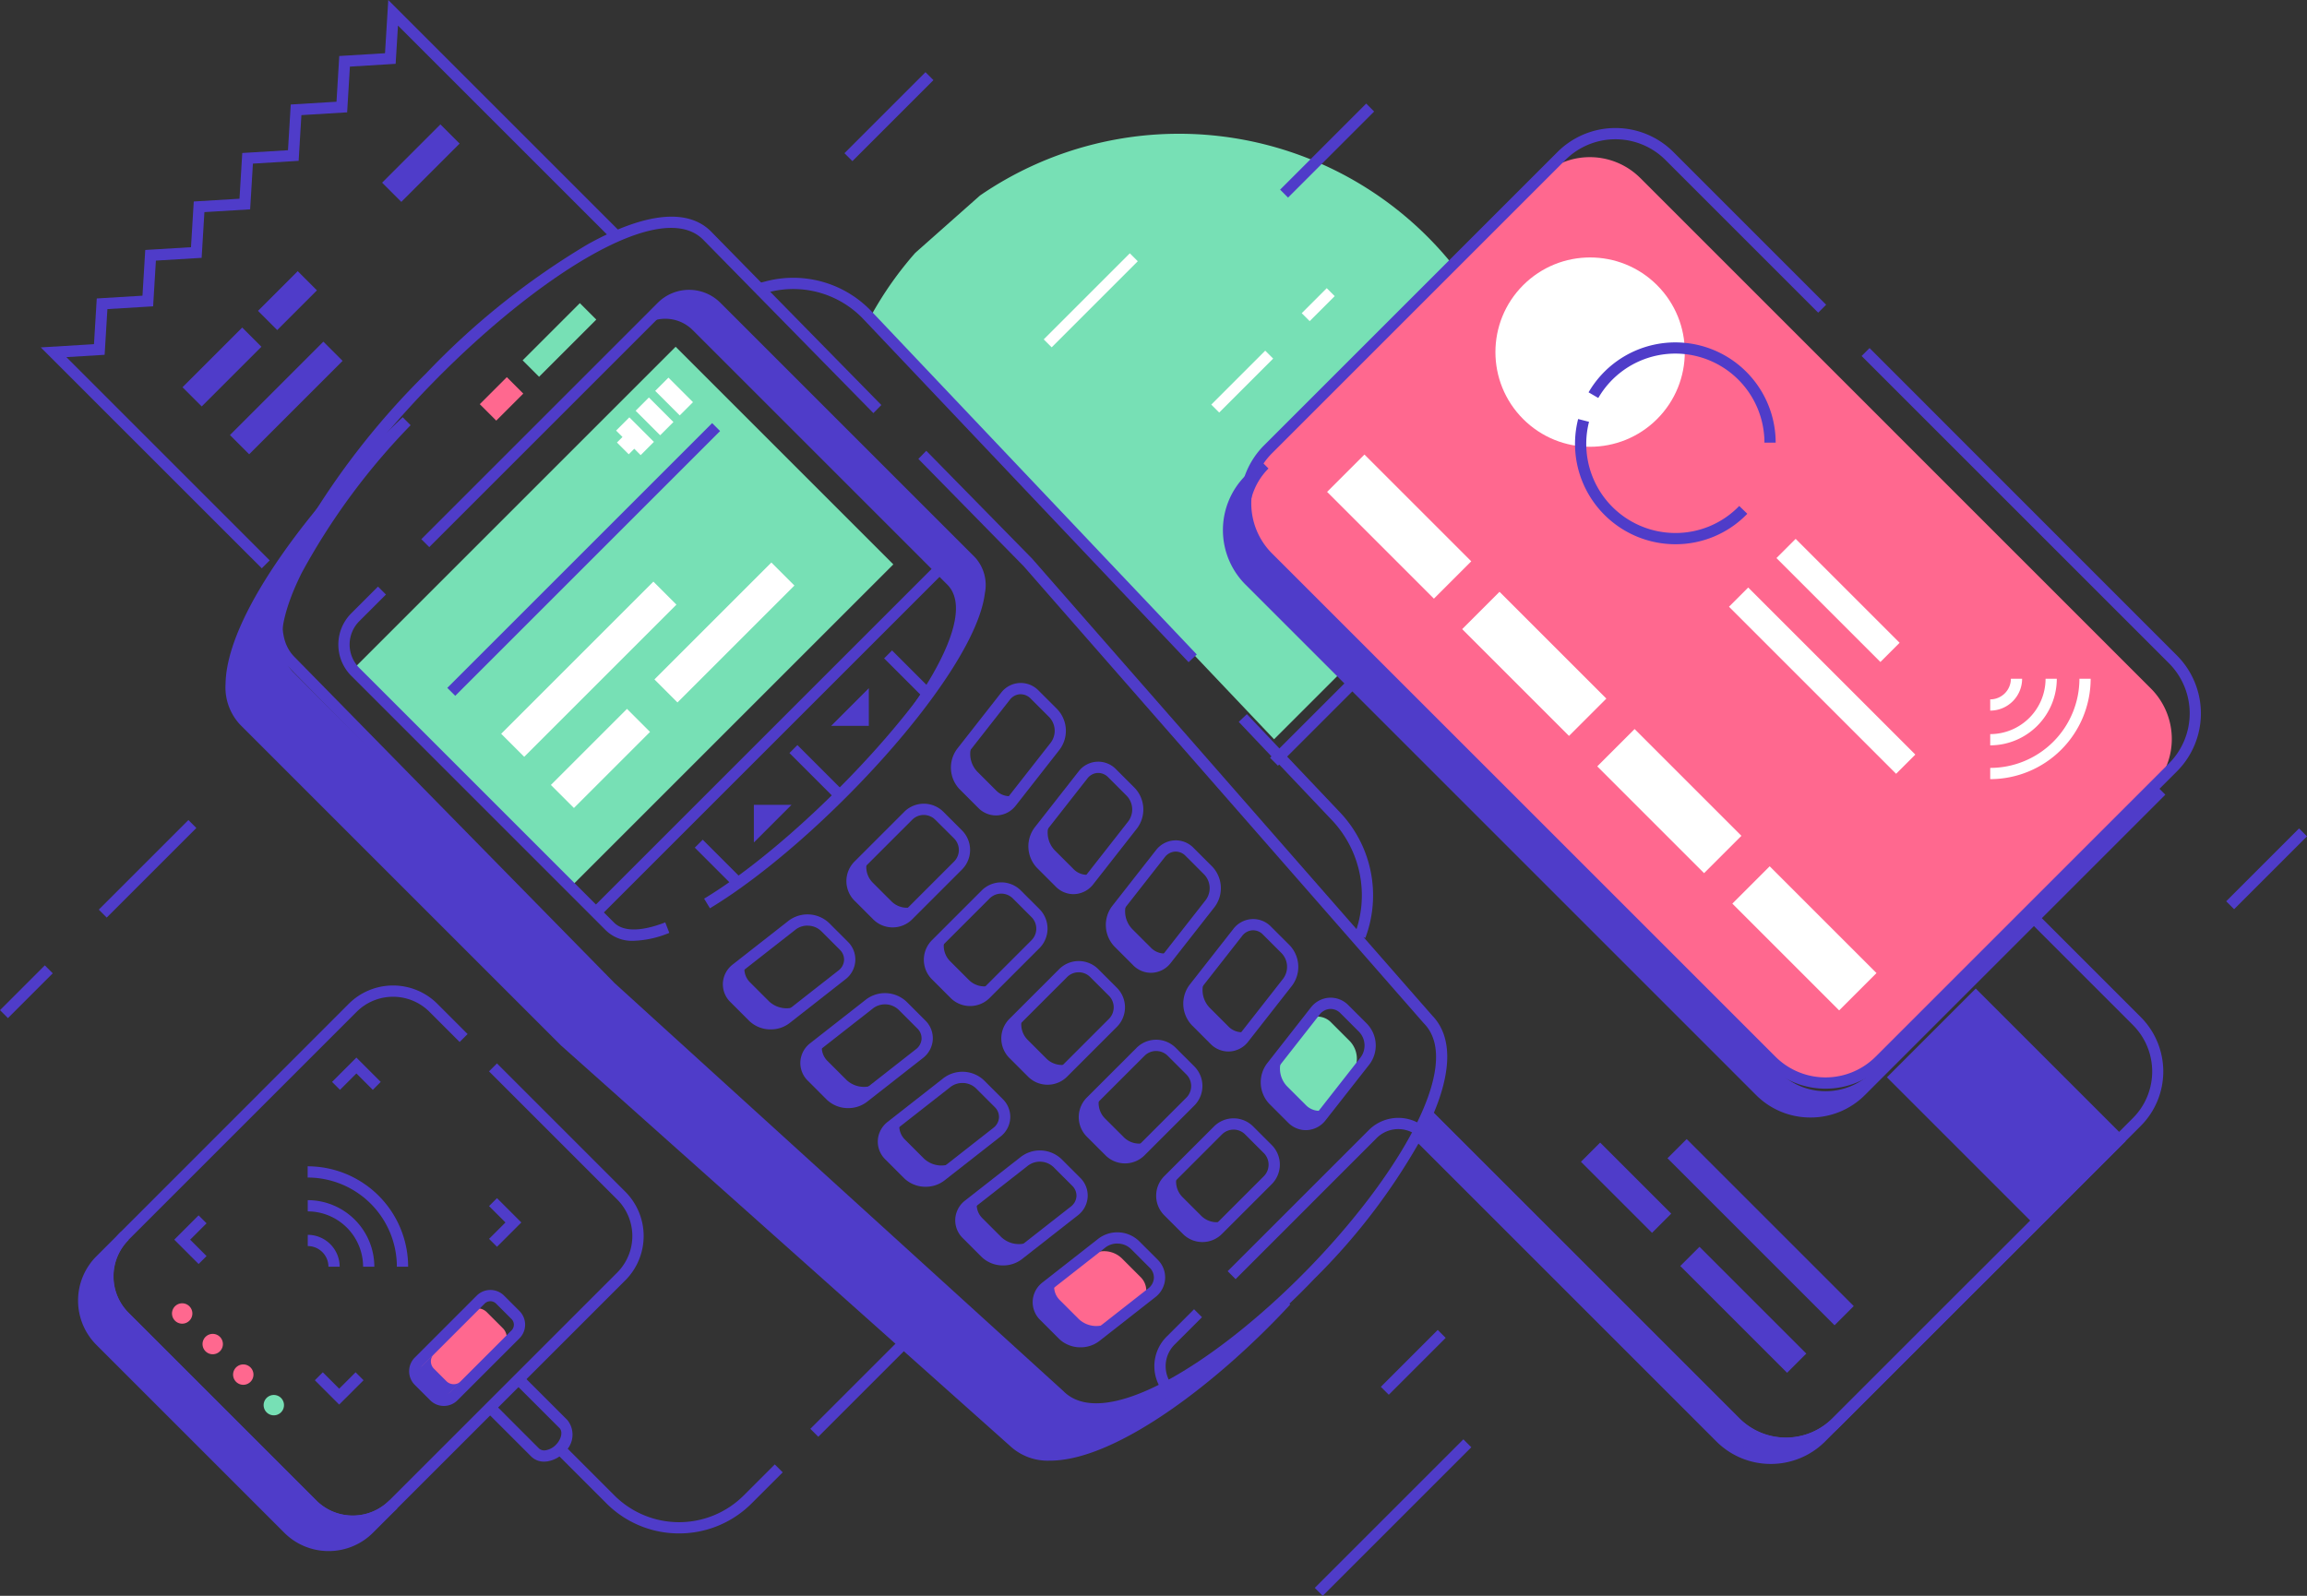<svg xmlns="http://www.w3.org/2000/svg" width="125.033" height="86.512" viewBox="0 0 125.033 86.512">
  <rect x="0" y="0" width="125.033" height="86.512" fill="#333333" stroke="none"/>
  <g id="Group_411" data-name="Group 411" transform="translate(0 0)" style="isolation: isolate">
    <path id="Path_361" data-name="Path 361" d="M504.337,175.616a19.092,19.092,0,0,0-2.376,3.37l21.821,23L537.671,188.1a19.043,19.043,0,0,0-29.829-15.59Z" transform="translate(-454.731 -161.909)" fill="#77e0b5"/>
    <g id="Group_400" data-name="Group 400" transform="translate(2.212 0)">
      <g id="Group_341" data-name="Group 341" transform="translate(24.136 74.553)">
        <path id="Path_362" data-name="Path 362" d="M368.012,607.708a.982.982,0,0,1-.7-.276l-2.439-2.439.431-.431L367.739,607a.429.429,0,0,0,.366.09,1.008,1.008,0,0,0,.541-.292c.3-.3.389-.719.2-.906l-2.439-2.439.431-.431,2.439,2.439a1.261,1.261,0,0,1-.2,1.768,1.607,1.607,0,0,1-.88.464A1.232,1.232,0,0,1,368.012,607.708Z" transform="translate(-364.869 -603.023)" fill="#4f3cc9"/>
      </g>
      <path id="Path_363" data-name="Path 363" d="M344.161,580.284l-.835-.835a.72.72,0,0,0-1.017-.033l-2.723,2.723a.72.72,0,0,0,.033,1.017l.835.835a.72.72,0,0,0,1.017.033l2.723-2.723A.72.72,0,0,0,344.161,580.284Z" transform="translate(-319.136 -508.294)" fill="#ff688f"/>
      <path id="Path_364" data-name="Path 364" d="M342.432,597.01l-.652-.652a.563.563,0,0,1-.026-.794l-.645.645a.563.563,0,0,0,.026.794l.652.652a.563.563,0,0,0,.794.026l.645-.645A.563.563,0,0,1,342.432,597.01Z" transform="translate(-320.462 -522.146)" fill="#4f3cc9"/>
      <g id="Group_342" data-name="Group 342" transform="translate(19.962 69.934)">
        <path id="Path_365" data-name="Path 365" d="M339.344,578.981a1.04,1.04,0,0,1-.74-.307l-.835-.834a1.049,1.049,0,0,1,0-1.481L341.126,573a1.049,1.049,0,0,1,1.481,0l.835.835a1.047,1.047,0,0,1,0,1.481l-3.357,3.357A1.04,1.04,0,0,1,339.344,578.981Zm2.522-5.676a.437.437,0,0,0-.31.128L338.2,576.79a.439.439,0,0,0,0,.62l.835.835a.448.448,0,0,0,.619,0l3.357-3.357a.438.438,0,0,0,0-.619l-.835-.835A.437.437,0,0,0,341.866,573.305Z" transform="translate(-337.463 -572.696)" fill="#4f3cc9"/>
      </g>
      <g id="Group_343" data-name="Group 343">
        <path id="Path_366" data-name="Path 366" d="M218.379,152.388,206.4,140.412l2.885-.175.15-2.478,2.478-.15.15-2.479,2.479-.15.15-2.478,2.479-.15.15-2.479,2.478-.15.15-2.479,2.479-.15.15-2.479,2.48-.151.176-2.886,12.581,12.581-.431.431-11.624-11.624-.126,2.073-2.479.151-.15,2.479-2.479.151-.15,2.479-2.478.15-.15,2.479-2.479.15-.15,2.479-2.479.15-.15,2.479-2.478.15-.15,2.478-2.072.125,11.019,11.019Z" transform="translate(-206.403 -121.579)" fill="#4f3cc9"/>
      </g>
      <rect id="Rectangle_151" data-name="Rectangle 151" width="11.075" height="6.806" transform="translate(104.867 53.591) rotate(45)" fill="#4f3cc9"/>
      <g id="Group_344" data-name="Group 344" transform="translate(66.623 26.243)">
        <path id="Path_367" data-name="Path 367" d="M671.77,338.15a4.162,4.162,0,0,1-2.952-1.221L652.2,320.316l.431-.431L669.249,336.5a3.57,3.57,0,0,0,5.043,0l16.283-16.283a3.566,3.566,0,0,0,0-5.043L662.9,287.5a3.566,3.566,0,0,0-5.043,0l-13.617,13.617-.431-.431,13.617-13.617a4.175,4.175,0,0,1,5.9,0L691,314.743a4.175,4.175,0,0,1,0,5.9l-16.283,16.283A4.162,4.162,0,0,1,671.77,338.15Z" transform="translate(-643.812 -285.848)" fill="#4f3cc9"/>
      </g>
      <g id="Group_347" data-name="Group 347" transform="translate(74.329 59.959)">
        <g id="Group_345" data-name="Group 345">
          <path id="Path_368" data-name="Path 368" d="M719.477,527.334a3.871,3.871,0,0,1-5.474,0L697.39,510.72q-.23.543-.529,1.112l16.322,16.322a3.87,3.87,0,0,0,5.473,0l8.352-8.352Z" transform="translate(-696.487 -510.185)" fill="#4f3cc9"/>
          <path id="Path_369" data-name="Path 369" d="M713.84,526.614a4.162,4.162,0,0,1-2.952-1.221l-16.481-16.481.1-.2c.2-.373.37-.74.518-1.09l.177-.416,16.933,16.933a3.566,3.566,0,0,0,5.043,0l7.531-7.531.431.431-8.352,8.352A4.162,4.162,0,0,1,713.84,526.614ZM695.154,508.8l16.165,16.165a3.572,3.572,0,0,0,3.795.809,4.244,4.244,0,0,1-.453.024,4.147,4.147,0,0,1-2.952-1.223l-16.3-16.3Q695.288,508.532,695.154,508.8Z" transform="translate(-694.407 -507.209)" fill="#4f3cc9"/>
        </g>
        <g id="Group_346" data-name="Group 346" transform="translate(30.306 1.471)">
          <path id="Path_370" data-name="Path 370" d="M902.724,518.28l-7.931,7.931,7.931-7.931Z" transform="translate(-894.578 -518.064)" fill="#4f3cc9"/>
          <rect id="Rectangle_152" data-name="Rectangle 152" width="11.216" height="0.609" transform="translate(0 7.931) rotate(-44.999)" fill="#4f3cc9"/>
        </g>
      </g>
      <path id="Path_371" data-name="Path 371" d="M655.877,178.648a3.87,3.87,0,0,0-5.474,0l-14.9,14.9a3.87,3.87,0,0,0,0,5.473l27.672,27.672a3.87,3.87,0,0,0,5.473,0l14.9-14.9a3.87,3.87,0,0,0,0-5.473Z" transform="translate(-569.188 -168.995)" fill="#ff688f"/>
      <path id="Path_372" data-name="Path 372" d="M644.807,477.848l-2.067,2.638a1.385,1.385,0,0,0,.1,1.789l1.012,1.012a1.027,1.027,0,0,0,1.171.227l2.067-2.638a1.385,1.385,0,0,0-.1-1.789l-1.012-1.012A1.028,1.028,0,0,0,644.807,477.848Z" transform="translate(-576.044 -422.643)" fill="#77e0b5"/>
      <path id="Path_373" data-name="Path 373" d="M565.857,559.26a1.385,1.385,0,0,0-1.789-.1l-2.638,2.067a1.027,1.027,0,0,0,.227,1.171l1.012,1.012a1.385,1.385,0,0,0,1.789.1l2.638-2.067a1.027,1.027,0,0,0-.227-1.171Z" transform="translate(-507.276 -491.05)" fill="#ff688f"/>
      <rect id="Rectangle_153" data-name="Rectangle 153" width="24.616" height="16.685" transform="translate(17 36.205) rotate(-45)" fill="#77e0b5"/>
      <g id="Group_348" data-name="Group 348" transform="translate(12.511 11.749)">
        <path id="Path_374" data-name="Path 374" d="M333.223,263.657a2.961,2.961,0,0,1-2.2-.837l-24.316-22.111-17.365-17.7c-1.264-1.288-1.033-3.651.667-6.833a41.624,41.624,0,0,1,6.884-8.945,41.053,41.053,0,0,1,8.776-7.016c3.122-1.733,5.441-1.968,6.7-.68l9.216,9.392-.431.439-9.216-9.392c-2.32-2.365-9.111,2.082-14.619,7.7s-9.871,12.535-7.551,14.9l17.359,17.692,24.316,22.111c2.224,2.267,8.3-1.559,13.161-6.509s8.612-11.149,6.388-13.415l-.012-.013L329.3,217.668l-5.71-5.82.431-.439,5.729,5.839,21.683,24.77c1.209,1.24,1.081,3.415-.371,6.291a34.109,34.109,0,0,1-6.023,8,33.588,33.588,0,0,1-7.844,6.138A8.955,8.955,0,0,1,333.223,263.657Z" transform="translate(-288.541 -198.719)" fill="#4f3cc9"/>
      </g>
      <g id="Group_349" data-name="Group 349" transform="translate(10.013 22.618)">
        <path id="Path_375" data-name="Path 375" d="M318.97,316.374l-24.31-21.689L277.3,277.32c-2.32-2.32,1.3-8.43,6.354-13.813-6.218,5.832-11.466,13.567-8.787,16.246l17.365,17.365,24.31,21.689c2.6,2.6,9.63-2.05,14.784-7.627C326.584,315.558,321.176,318.58,318.97,316.374Z" transform="translate(-273.841 -263.285)" fill="#4f3cc9"/>
        <path id="Path_376" data-name="Path 376" d="M316.832,318.615a3,3,0,0,1-2.2-.823L290.316,296.1l-17.365-17.365a2.962,2.962,0,0,1-.806-2.235c.061-3.818,4.865-10.008,9.6-14.449l.43.431a36.366,36.366,0,0,0-5.891,7.983c-.895,1.786-1.7,4.174-.47,5.406l17.359,17.359,24.316,21.694a2.426,2.426,0,0,0,1.788.659c2.606,0,6.672-2.655,10.141-5.861l.43.43c-3.847,4.162-9.335,8.393-12.927,8.463ZM290.741,295.66l24.316,21.694a2.447,2.447,0,0,0,1.853.65c1.869-.037,4.658-1.454,7.593-3.739-2.984,1.816-5.861,2.661-7.439,1.094l-24.316-21.695L275.384,276.3c-1.6-1.6-.657-4.621,1.338-7.843-2.439,3.185-3.936,6.129-3.967,8.051a2.378,2.378,0,0,0,.627,1.794Z" transform="translate(-272.145 -262.049)" fill="#4f3cc9"/>
      </g>
      <g id="Group_350" data-name="Group 350" transform="translate(16.128 31.806)">
        <path id="Path_377" data-name="Path 377" d="M328.292,345.661a2.034,2.034,0,0,1-1.5-.559l-13.8-13.8a2.4,2.4,0,0,1,0-3.4l1.444-1.444.431.431-1.444,1.444a1.793,1.793,0,0,0,0,2.536l13.8,13.8c.638.638,1.865.349,2.781-.006l.22.568A5.471,5.471,0,0,1,328.292,345.661Z" transform="translate(-312.289 -326.464)" fill="#4f3cc9"/>
      </g>
      <g id="Group_351" data-name="Group 351" transform="translate(20.627 15.719)">
        <path id="Path_378" data-name="Path 378" d="M357.468,255.809l-.315-.522c5.68-3.429,14.1-12.447,14.608-16.629a1.665,1.665,0,0,0-.357-1.44l-13.8-13.8a1.793,1.793,0,0,0-2.536,0l-12.812,12.812-.431-.431,12.812-12.812a2.4,2.4,0,0,1,3.4,0l13.8,13.8a2.232,2.232,0,0,1,.531,1.944C371.829,243.143,363.382,252.239,357.468,255.809Z" transform="translate(-341.83 -222.288)" fill="#4f3cc9"/>
      </g>
      <path id="Path_379" data-name="Path 379" d="M423.136,224.9a2.1,2.1,0,0,0-2.966,0l-1.292,1.292a2.1,2.1,0,0,1,2.966,0l13.8,13.8c1.781,1.781-1.762,7.183-6.352,11.93,5.185-5.014,9.589-11.277,7.644-13.222Z" transform="translate(-386.515 -208.298)" fill="#4f3cc9"/>
      <g id="Group_352" data-name="Group 352" transform="translate(22.03 22.938)">
        <rect id="Rectangle_154" data-name="Rectangle 154" width="20.299" height="0.609" transform="translate(0 14.353) rotate(-44.999)" fill="#4f3cc9"/>
      </g>
      <g id="Group_353" data-name="Group 353" transform="translate(64.925 38.715)">
        <path id="Path_380" data-name="Path 380" d="M639.524,383.571l-.571-.214a5.937,5.937,0,0,0-1.208-6.137l-5.083-5.363.442-.419,5.083,5.363A6.551,6.551,0,0,1,639.524,383.571Z" transform="translate(-632.663 -371.438)" fill="#4f3cc9"/>
      </g>
      <g id="Group_354" data-name="Group 354" transform="translate(38.696 15.055)">
        <path id="Path_381" data-name="Path 381" d="M483.972,239.355l-17.594-18.566a5.242,5.242,0,0,0-5.11-1.507l-.654.17-.153-.59.654-.17a5.852,5.852,0,0,1,5.706,1.678l17.594,18.566Z" transform="translate(-460.461 -218.51)" fill="#4f3cc9"/>
      </g>
      <g id="Group_355" data-name="Group 355" transform="translate(49.327 37.029)">
        <path id="Path_382" data-name="Path 382" d="M532.7,368a1.353,1.353,0,0,1-.962-.411l-1.012-1.012a1.7,1.7,0,0,1-.127-2.192l2.371-3.026a1.339,1.339,0,0,1,2.039-.13l1.012,1.012a1.7,1.7,0,0,1,.127,2.192l-2.37,3.026a1.363,1.363,0,0,1-1,.538Zm1.345-6.571H534a.762.762,0,0,0-.553.306l-2.371,3.026a1.074,1.074,0,0,0,.078,1.385l1.012,1.012a.745.745,0,0,0,.575.231.762.762,0,0,0,.554-.306l2.371-3.026a1.074,1.074,0,0,0-.078-1.385l-1.012-1.012A.754.754,0,0,0,534.046,361.431Z" transform="translate(-530.26 -360.822)" fill="#4f3cc9"/>
      </g>
      <path id="Path_383" data-name="Path 383" d="M534.374,368.833l-1.012-1.012a1.385,1.385,0,0,1-.1-1.789l2.051-2.617a1.115,1.115,0,0,0-.422.333l-2.371,3.026a1.385,1.385,0,0,0,.1,1.789l1.012,1.012a1.034,1.034,0,0,0,1.584-.1l.32-.408A1.028,1.028,0,0,1,534.374,368.833Z" transform="translate(-482.61 -325.991)" fill="#4f3cc9"/>
      <path id="Path_384" data-name="Path 384" d="M561.929,396.387l-1.012-1.012a1.385,1.385,0,0,1-.1-1.789l2.051-2.618a1.116,1.116,0,0,0-.422.333l-2.371,3.025a1.385,1.385,0,0,0,.1,1.789l1.012,1.012a1.034,1.034,0,0,0,1.584-.1l.32-.408A1.028,1.028,0,0,1,561.929,396.387Z" transform="translate(-505.968 -349.281)" fill="#4f3cc9"/>
      <path id="Path_385" data-name="Path 385" d="M589.484,423.942l-1.012-1.012a1.385,1.385,0,0,1-.1-1.789l2.051-2.618a1.113,1.113,0,0,0-.422.333l-2.371,3.026a1.385,1.385,0,0,0,.1,1.789l1.012,1.012a1.034,1.034,0,0,0,1.584-.1l.32-.408A1.028,1.028,0,0,1,589.484,423.942Z" transform="translate(-529.326 -372.571)" fill="#4f3cc9"/>
      <path id="Path_386" data-name="Path 386" d="M617.039,451.5l-1.012-1.012a1.385,1.385,0,0,1-.1-1.789l2.051-2.617a1.115,1.115,0,0,0-.422.333l-2.37,3.026a1.385,1.385,0,0,0,.1,1.789l1.012,1.012a1.034,1.034,0,0,0,1.584-.1l.32-.408A1.027,1.027,0,0,1,617.039,451.5Z" transform="translate(-552.684 -395.862)" fill="#4f3cc9"/>
      <g id="Group_356" data-name="Group 356" transform="translate(43.661 43.572)">
        <path id="Path_387" data-name="Path 387" d="M495.564,409.83a1.487,1.487,0,0,1-1.059-.439l-1.012-1.012a1.5,1.5,0,0,1,0-2.117l2.7-2.7h0a1.5,1.5,0,0,1,2.117,0l1.012,1.012a1.5,1.5,0,0,1,0,2.117l-2.7,2.7A1.488,1.488,0,0,1,495.564,409.83Zm1.686-6.095a.882.882,0,0,0-.628.26h0l-2.7,2.7a.889.889,0,0,0,0,1.255l1.012,1.012a.888.888,0,0,0,1.256,0l2.7-2.7a.889.889,0,0,0,0-1.256L497.878,404A.882.882,0,0,0,497.25,403.735Z" transform="translate(-493.056 -403.126)" fill="#4f3cc9"/>
      </g>
      <path id="Path_388" data-name="Path 388" d="M497.186,422.744l-1.012-1.012a1.192,1.192,0,0,1,0-1.686l-.775.775a1.192,1.192,0,0,0,0,1.686l1.012,1.012a1.192,1.192,0,0,0,1.686,0l.775-.775A1.192,1.192,0,0,1,497.186,422.744Z" transform="translate(-451.086 -373.882)" fill="#4f3cc9"/>
      <path id="Path_389" data-name="Path 389" d="M524.741,450.3l-1.012-1.012a1.193,1.193,0,0,1,0-1.686l-.775.775a1.192,1.192,0,0,0,0,1.686l1.012,1.012a1.193,1.193,0,0,0,1.686,0l.775-.775A1.192,1.192,0,0,1,524.741,450.3Z" transform="translate(-474.444 -397.175)" fill="#4f3cc9"/>
      <path id="Path_390" data-name="Path 390" d="M552.3,477.855l-1.012-1.012a1.192,1.192,0,0,1,0-1.686l-.775.775a1.192,1.192,0,0,0,0,1.686l1.012,1.012a1.192,1.192,0,0,0,1.686,0l.775-.775A1.193,1.193,0,0,1,552.3,477.855Z" transform="translate(-497.802 -420.469)" fill="#4f3cc9"/>
      <path id="Path_391" data-name="Path 391" d="M579.852,505.41,578.84,504.4a1.193,1.193,0,0,1,0-1.686l-.775.775a1.193,1.193,0,0,0,0,1.686l1.012,1.012a1.193,1.193,0,0,0,1.686,0l.775-.775A1.192,1.192,0,0,1,579.852,505.41Z" transform="translate(-521.161 -443.762)" fill="#4f3cc9"/>
      <g id="Group_357" data-name="Group 357" transform="translate(53.524 41.293)">
        <path id="Path_392" data-name="Path 392" d="M560.257,395.557a1.353,1.353,0,0,1-.963-.411l-1.012-1.012a1.7,1.7,0,0,1-.127-2.192l2.371-3.026a1.339,1.339,0,0,1,2.039-.13l1.012,1.012a1.7,1.7,0,0,1,.127,2.192l-2.37,3.026a1.363,1.363,0,0,1-1,.538Zm1.345-6.571h-.042a.761.761,0,0,0-.553.306l-2.371,3.026a1.074,1.074,0,0,0,.078,1.385l1.012,1.012a.745.745,0,0,0,.575.231.762.762,0,0,0,.554-.306l2.37-3.026a1.074,1.074,0,0,0-.078-1.385l-1.012-1.012A.754.754,0,0,0,561.6,388.986Z" transform="translate(-557.815 -388.376)" fill="#4f3cc9"/>
      </g>
      <g id="Group_358" data-name="Group 358" transform="translate(47.857 47.837)">
        <path id="Path_393" data-name="Path 393" d="M523.115,437.388a1.492,1.492,0,0,1-1.059-.438l-1.012-1.012a1.5,1.5,0,0,1,0-2.117l2.7-2.7a1.5,1.5,0,0,1,2.117,0l1.012,1.012a1.5,1.5,0,0,1,0,2.117l-2.7,2.7A1.493,1.493,0,0,1,523.115,437.388Zm1.059-5.834-2.7,2.7a.888.888,0,0,0,0,1.255l1.012,1.012a.889.889,0,0,0,1.255,0l2.7-2.7a.888.888,0,0,0,0-1.255l-1.012-1.012a.889.889,0,0,0-1.255,0Z" transform="translate(-520.606 -430.686)" fill="#4f3cc9"/>
      </g>
      <g id="Group_359" data-name="Group 359" transform="translate(57.721 45.558)">
        <path id="Path_394" data-name="Path 394" d="M587.811,423.111a1.352,1.352,0,0,1-.962-.411l-1.012-1.012a1.7,1.7,0,0,1-.127-2.192l2.371-3.026a1.363,1.363,0,0,1,1-.538,1.344,1.344,0,0,1,1.043.408l1.012,1.012a1.7,1.7,0,0,1,.127,2.192l-2.371,3.026a1.363,1.363,0,0,1-1,.538Zm.749-6.264-2.37,3.026a1.074,1.074,0,0,0,.078,1.385l1.012,1.012a.749.749,0,0,0,.575.231.762.762,0,0,0,.554-.306l2.371-3.026a1.074,1.074,0,0,0-.078-1.385l-1.012-1.012a.742.742,0,0,0-.575-.231.762.762,0,0,0-.554.306Z" transform="translate(-585.369 -415.931)" fill="#4f3cc9"/>
      </g>
      <g id="Group_360" data-name="Group 360" transform="translate(52.054 52.101)">
        <path id="Path_395" data-name="Path 395" d="M550.67,464.94a1.487,1.487,0,0,1-1.059-.439L548.6,463.49a1.5,1.5,0,0,1,0-2.117l2.7-2.7h0a1.5,1.5,0,0,1,2.117,0l1.012,1.012a1.5,1.5,0,0,1,0,2.117l-2.7,2.7A1.487,1.487,0,0,1,550.67,464.94Zm1.686-6.095a.883.883,0,0,0-.628.26h0l-2.7,2.7a.889.889,0,0,0,0,1.255l1.012,1.012a.888.888,0,0,0,1.255,0l2.7-2.7a.889.889,0,0,0,0-1.255l-1.012-1.012A.883.883,0,0,0,552.356,458.845Z" transform="translate(-548.161 -458.236)" fill="#4f3cc9"/>
      </g>
      <g id="Group_361" data-name="Group 361" transform="translate(61.918 49.823)">
        <path id="Path_396" data-name="Path 396" d="M615.367,450.668a1.353,1.353,0,0,1-.962-.41l-1.012-1.012a1.7,1.7,0,0,1-.127-2.192l2.37-3.026a1.363,1.363,0,0,1,1-.538,1.346,1.346,0,0,1,1.043.408l1.012,1.012a1.7,1.7,0,0,1,.127,2.192l-2.37,3.026a1.362,1.362,0,0,1-1,.538Zm.749-6.264-2.371,3.026a1.074,1.074,0,0,0,.078,1.385l1.012,1.012a.745.745,0,0,0,.575.231.762.762,0,0,0,.554-.306l2.37-3.026a1.074,1.074,0,0,0-.078-1.385l-1.012-1.012a.742.742,0,0,0-.575-.231.762.762,0,0,0-.554.306Z" transform="translate(-612.925 -443.487)" fill="#4f3cc9"/>
      </g>
      <g id="Group_362" data-name="Group 362" transform="translate(36.967 49.579)">
        <path id="Path_397" data-name="Path 397" d="M451.7,448.2a1.658,1.658,0,0,1-1.172-.468l-1.012-1.012a1.348,1.348,0,0,1-.408-1.043,1.363,1.363,0,0,1,.538-1l3.026-2.371a1.7,1.7,0,0,1,2.192.127l1.012,1.012a1.348,1.348,0,0,1,.408,1.043,1.363,1.363,0,0,1-.538,1l-3.026,2.371A1.653,1.653,0,0,1,451.7,448.2Zm1.994-5.626a1.048,1.048,0,0,0-.647.216l-3.026,2.371a.762.762,0,0,0-.306.553.747.747,0,0,0,.231.575l1.012,1.012a1.075,1.075,0,0,0,1.385.078l3.026-2.371a.762.762,0,0,0,.306-.553.747.747,0,0,0-.231-.575l-1.012-1.012A1.046,1.046,0,0,0,453.7,442.577Z" transform="translate(-449.108 -441.973)" fill="#4f3cc9"/>
      </g>
      <path id="Path_398" data-name="Path 398" d="M455.089,460.974a1.385,1.385,0,0,1-1.789-.1l-1.012-1.012a1.03,1.03,0,0,1-.249-1.123l-.508.4a1.034,1.034,0,0,0-.1,1.584l1.012,1.012a1.385,1.385,0,0,0,1.789.1l3.026-2.371a1.108,1.108,0,0,0,.351-.461Z" transform="translate(-413.837 -406.593)" fill="#4f3cc9"/>
      <path id="Path_399" data-name="Path 399" d="M482.644,488.529a1.385,1.385,0,0,1-1.789-.1l-1.012-1.012a1.03,1.03,0,0,1-.249-1.123l-.508.4a1.034,1.034,0,0,0-.1,1.584L480,489.286a1.385,1.385,0,0,0,1.789.1l3.026-2.371a1.108,1.108,0,0,0,.351-.461Z" transform="translate(-437.195 -429.887)" fill="#4f3cc9"/>
      <path id="Path_400" data-name="Path 400" d="M510.2,516.085a1.385,1.385,0,0,1-1.789-.1l-1.012-1.012a1.03,1.03,0,0,1-.249-1.123l-.508.4a1.034,1.034,0,0,0-.1,1.584l1.012,1.012a1.385,1.385,0,0,0,1.789.1l3.026-2.371a1.11,1.11,0,0,0,.351-.461Z" transform="translate(-460.553 -453.181)" fill="#4f3cc9"/>
      <path id="Path_401" data-name="Path 401" d="M537.755,543.64a1.385,1.385,0,0,1-1.789-.1l-1.012-1.012a1.03,1.03,0,0,1-.249-1.123l-.508.4a1.034,1.034,0,0,0-.1,1.584l1.012,1.012a1.385,1.385,0,0,0,1.789.1l3.026-2.371a1.109,1.109,0,0,0,.351-.461Z" transform="translate(-483.912 -476.475)" fill="#4f3cc9"/>
      <g id="Group_363" data-name="Group 363" transform="translate(41.164 53.843)">
        <path id="Path_402" data-name="Path 402" d="M479.258,475.757a1.659,1.659,0,0,1-1.173-.468l-1.012-1.012a1.348,1.348,0,0,1-.408-1.043,1.363,1.363,0,0,1,.538-1l3.026-2.37a1.7,1.7,0,0,1,2.192.127l1.012,1.012a1.348,1.348,0,0,1,.408,1.043,1.363,1.363,0,0,1-.538,1l-3.026,2.37A1.652,1.652,0,0,1,479.258,475.757Zm-1.679-3.039a.762.762,0,0,0-.306.554.747.747,0,0,0,.231.575l1.012,1.012a1.074,1.074,0,0,0,1.385.078l3.026-2.371a.761.761,0,0,0,.306-.553.747.747,0,0,0-.231-.575l-1.012-1.012a1.074,1.074,0,0,0-1.385-.078Z" transform="translate(-476.663 -469.527)" fill="#4f3cc9"/>
      </g>
      <g id="Group_364" data-name="Group 364" transform="translate(45.361 58.107)">
        <path id="Path_403" data-name="Path 403" d="M506.813,503.313a1.658,1.658,0,0,1-1.172-.468l-1.012-1.012a1.348,1.348,0,0,1-.408-1.043,1.363,1.363,0,0,1,.538-1l3.026-2.371a1.7,1.7,0,0,1,2.192.127l1.012,1.012a1.348,1.348,0,0,1,.408,1.043,1.363,1.363,0,0,1-.538,1l-3.026,2.37A1.653,1.653,0,0,1,506.813,503.313Zm1.994-5.626a1.048,1.048,0,0,0-.647.216l-3.026,2.371a.762.762,0,0,0-.306.553.747.747,0,0,0,.231.575l1.012,1.012a1.075,1.075,0,0,0,1.385.078l3.025-2.371a.762.762,0,0,0,.306-.554.747.747,0,0,0-.231-.575l-1.012-1.012A1.046,1.046,0,0,0,508.806,497.687Z" transform="translate(-504.218 -497.083)" fill="#4f3cc9"/>
      </g>
      <g id="Group_365" data-name="Group 365" transform="translate(49.558 62.371)">
        <path id="Path_404" data-name="Path 404" d="M534.369,530.868a1.658,1.658,0,0,1-1.172-.468l-1.012-1.012a1.348,1.348,0,0,1-.408-1.043,1.363,1.363,0,0,1,.538-1l3.026-2.37a1.7,1.7,0,0,1,2.192.127l1.012,1.012a1.347,1.347,0,0,1,.408,1.043,1.362,1.362,0,0,1-.538,1l-3.026,2.371A1.652,1.652,0,0,1,534.369,530.868Zm-1.678-3.039a.763.763,0,0,0-.306.554.746.746,0,0,0,.231.575l1.012,1.012a1.074,1.074,0,0,0,1.385.078l3.026-2.37a.763.763,0,0,0,.306-.554.747.747,0,0,0-.231-.575l-1.012-1.012a1.074,1.074,0,0,0-1.385-.078Z" transform="translate(-531.774 -524.637)" fill="#4f3cc9"/>
      </g>
      <g id="Group_366" data-name="Group 366" transform="translate(56.251 56.366)">
        <path id="Path_405" data-name="Path 405" d="M578.225,492.5a1.492,1.492,0,0,1-1.058-.438l-1.012-1.012a1.5,1.5,0,0,1,0-2.117l2.7-2.7a1.5,1.5,0,0,1,2.117,0l1.012,1.012a1.5,1.5,0,0,1,0,2.117l-2.7,2.7A1.493,1.493,0,0,1,578.225,492.5Zm1.059-5.834-2.7,2.7a.887.887,0,0,0,0,1.256l1.012,1.012a.889.889,0,0,0,1.256,0l2.7-2.7a.889.889,0,0,0,0-1.255l-1.012-1.012a.889.889,0,0,0-1.256,0Z" transform="translate(-575.716 -485.796)" fill="#4f3cc9"/>
      </g>
      <path id="Path_406" data-name="Path 406" d="M644.594,479.053l-1.012-1.012a1.385,1.385,0,0,1-.1-1.789l2.051-2.617a1.115,1.115,0,0,0-.422.333l-2.37,3.026a1.385,1.385,0,0,0,.1,1.789l1.012,1.012a1.035,1.035,0,0,0,1.584-.1l.32-.408A1.028,1.028,0,0,1,644.594,479.053Z" transform="translate(-576.043 -419.154)" fill="#4f3cc9"/>
      <path id="Path_407" data-name="Path 407" d="M607.408,532.966l-1.012-1.012a1.192,1.192,0,0,1,0-1.686l-.775.775a1.193,1.193,0,0,0,0,1.686l1.012,1.012a1.192,1.192,0,0,0,1.686,0l.775-.775A1.192,1.192,0,0,1,607.408,532.966Z" transform="translate(-544.519 -467.056)" fill="#4f3cc9"/>
      <g id="Group_367" data-name="Group 367" transform="translate(66.116 54.088)">
        <path id="Path_408" data-name="Path 408" d="M642.923,478.224a1.353,1.353,0,0,1-.962-.411l-1.012-1.012a1.7,1.7,0,0,1-.127-2.192l2.37-3.026a1.363,1.363,0,0,1,1-.538,1.348,1.348,0,0,1,1.043.408l1.012,1.012a1.7,1.7,0,0,1,.127,2.192L644,477.683a1.362,1.362,0,0,1-1,.538Zm.749-6.264-2.371,3.026a1.074,1.074,0,0,0,.078,1.385l1.012,1.012a.747.747,0,0,0,.576.231.762.762,0,0,0,.553-.306l2.371-3.026a1.074,1.074,0,0,0-.078-1.385l-1.012-1.012a.746.746,0,0,0-.575-.231.762.762,0,0,0-.554.306Z" transform="translate(-640.481 -471.044)" fill="#4f3cc9"/>
      </g>
      <path id="Path_409" data-name="Path 409" d="M565.311,571.2a1.385,1.385,0,0,1-1.789-.1l-1.012-1.012a1.03,1.03,0,0,1-.249-1.123l-.508.4a1.034,1.034,0,0,0-.1,1.584l1.012,1.012a1.385,1.385,0,0,0,1.789.1l3.026-2.371a1.109,1.109,0,0,0,.351-.461Z" transform="translate(-507.271 -499.594)" fill="#4f3cc9"/>
      <g id="Group_368" data-name="Group 368" transform="translate(53.755 66.811)">
        <path id="Path_410" data-name="Path 410" d="M561.924,558.424a1.658,1.658,0,0,1-1.172-.468l-1.012-1.012a1.348,1.348,0,0,1-.408-1.043,1.362,1.362,0,0,1,.538-1l3.026-2.371a1.7,1.7,0,0,1,2.192.127l1.012,1.012a1.348,1.348,0,0,1,.408,1.043,1.362,1.362,0,0,1-.538,1l-3.026,2.371A1.653,1.653,0,0,1,561.924,558.424Zm1.994-5.626a1.05,1.05,0,0,0-.647.216l-3.026,2.371a.762.762,0,0,0-.306.553.747.747,0,0,0,.231.575l1.012,1.012a1.074,1.074,0,0,0,1.385.078l3.026-2.371a.763.763,0,0,0,.306-.553.746.746,0,0,0-.231-.575l-1.012-1.012A1.046,1.046,0,0,0,563.918,552.8Z" transform="translate(-559.329 -552.194)" fill="#4f3cc9"/>
      </g>
      <g id="Group_369" data-name="Group 369" transform="translate(60.448 60.63)">
        <path id="Path_411" data-name="Path 411" d="M605.781,520.052a1.486,1.486,0,0,1-1.058-.438L603.71,518.6a1.5,1.5,0,0,1,0-2.117l2.7-2.7a1.5,1.5,0,0,1,2.117,0l1.012,1.012a1.5,1.5,0,0,1,0,2.117l-2.7,2.7A1.487,1.487,0,0,1,605.781,520.052Zm1.686-6.094a.882.882,0,0,0-.628.26l-2.7,2.7a.889.889,0,0,0,0,1.255l1.012,1.012a.888.888,0,0,0,1.255,0l2.7-2.7a.889.889,0,0,0,0-1.256l-1.012-1.012A.882.882,0,0,0,607.467,513.957Z" transform="translate(-603.272 -513.348)" fill="#4f3cc9"/>
      </g>
      <g id="Group_370" data-name="Group 370" transform="translate(29.881 30.366)">
        <rect id="Rectangle_155" data-name="Rectangle 155" width="26.692" height="0.609" transform="translate(0 18.874) rotate(-45)" fill="#4f3cc9"/>
      </g>
      <g id="Group_374" data-name="Group 374" transform="translate(35.443 35.261)">
        <g id="Group_371" data-name="Group 371" transform="translate(0 10.261)">
          <rect id="Rectangle_156" data-name="Rectangle 156" width="0.609" height="3.198" transform="translate(0 0.431) rotate(-44.999)" fill="#4f3cc9"/>
        </g>
        <g id="Group_372" data-name="Group 372" transform="translate(5.131 5.131)">
          <rect id="Rectangle_157" data-name="Rectangle 157" width="0.609" height="3.727" transform="translate(0 0.431) rotate(-45)" fill="#4f3cc9"/>
        </g>
        <g id="Group_373" data-name="Group 373" transform="translate(10.261 0)">
          <rect id="Rectangle_158" data-name="Rectangle 158" width="0.609" height="3.198" transform="translate(0 0.431) rotate(-45.001)" fill="#4f3cc9"/>
        </g>
      </g>
      <rect id="Rectangle_159" data-name="Rectangle 159" width="4.386" height="1.261" transform="translate(30.106 17.325) rotate(135)" fill="#77e0b5"/>
      <rect id="Rectangle_160" data-name="Rectangle 160" width="2.072" height="1.261" transform="translate(26.148 21.338) rotate(135)" fill="#ff688f"/>
      <path id="Path_412" data-name="Path 412" d="M462.165,403.764h-2.043v2.043Z" transform="translate(-421.477 -360.134)" fill="#4f3cc9"/>
      <path id="Path_413" data-name="Path 413" d="M487.618,364.9h2.043v-2.043Z" transform="translate(-444.785 -325.548)" fill="#4f3cc9"/>
      <g id="Group_375" data-name="Group 375" transform="translate(64.323 60.604)">
        <path id="Path_414" data-name="Path 414" d="M629.141,521.751l-.431-.431,7.641-7.641a2.263,2.263,0,0,1,2.682-.4l.248.133-.287.537-.248-.133a1.657,1.657,0,0,0-1.964.291Z" transform="translate(-628.71 -513.01)" fill="#4f3cc9"/>
      </g>
      <g id="Group_376" data-name="Group 376" transform="translate(60.35 70.977)">
        <path id="Path_415" data-name="Path 415" d="M603.406,584.657l-.508-.95a2.262,2.262,0,0,1,.4-2.682l1.48-1.48.431.431-1.48,1.48a1.656,1.656,0,0,0-.291,1.964l.508.95Z" transform="translate(-602.626 -579.545)" fill="#4f3cc9"/>
      </g>
      <rect id="Rectangle_161" data-name="Rectangle 161" width="11.666" height="1.766" transform="translate(24.95 39.779) rotate(-45)" fill="#fff"/>
      <rect id="Rectangle_162" data-name="Rectangle 162" width="1.016" height="1.88" transform="translate(33.298 21.191) rotate(-45)" fill="#fff"/>
      <rect id="Rectangle_163" data-name="Rectangle 163" width="1.016" height="1.88" transform="translate(32.238 22.267) rotate(-45)" fill="#fff"/>
      <path id="Path_416" data-name="Path 416" d="M411.1,268.624l.346.346-.3.3.639.639.3-.3.346.346.718-.719-1.33-1.33Z" transform="translate(-379.921 -245.281)" fill="#fff"/>
      <rect id="Rectangle_164" data-name="Rectangle 164" width="5.833" height="1.766" transform="translate(27.645 42.554) rotate(-45)" fill="#fff"/>
      <rect id="Rectangle_165" data-name="Rectangle 165" width="8.963" height="1.766" transform="translate(33.257 36.833) rotate(-45)" fill="#fff"/>
      <g id="Group_377" data-name="Group 377" transform="translate(64.995 6.942)">
        <path id="Path_417" data-name="Path 417" d="M664.858,219.233a4.432,4.432,0,0,1-3.144-1.3l-27.288-27.288a4.452,4.452,0,0,1,0-6.288l15.9-15.9a4.446,4.446,0,0,1,6.288,0l8.276,8.276-.431.431-8.276-8.276a3.837,3.837,0,0,0-5.427,0l-15.9,15.9a3.842,3.842,0,0,0,0,5.427L662.144,217.5a3.842,3.842,0,0,0,5.427,0l15.9-15.9a3.842,3.842,0,0,0,0-5.427l-16.659-16.659.431-.431L683.9,195.746a4.451,4.451,0,0,1,0,6.288l-15.9,15.9A4.432,4.432,0,0,1,664.858,219.233Z" transform="translate(-633.125 -167.156)" fill="#4f3cc9"/>
      </g>
      <g id="Group_378" data-name="Group 378" transform="translate(64.064 24.963)">
        <path id="Path_418" data-name="Path 418" d="M664.1,315.9a3.87,3.87,0,0,1-5.474,0l-27.672-27.672a3.87,3.87,0,0,1,0-5.473l-.82.82a3.87,3.87,0,0,0,0,5.473L657.8,316.719a3.87,3.87,0,0,0,5.473,0l16.283-16.282h0Z" transform="translate(-628.694 -282.538)" fill="#4f3cc9"/>
        <path id="Path_419" data-name="Path 419" d="M658.855,316.958a4.147,4.147,0,0,1-2.952-1.223l-27.672-27.672a4.18,4.18,0,0,1,0-5.9l.82-.82.431.431a3.57,3.57,0,0,0,0,5.043l27.672,27.672a3.565,3.565,0,0,0,5.042,0h0l15.462-15.462.431.431-16.282,16.283A4.147,4.147,0,0,1,658.855,316.958Zm-31-33.129a3.571,3.571,0,0,0,.806,3.8L656.334,315.3a3.575,3.575,0,0,0,3.8.809,4.285,4.285,0,0,1-.461.025,4.147,4.147,0,0,1-2.952-1.223l-27.672-27.672A4.17,4.17,0,0,1,627.856,283.83Z" transform="translate(-627.01 -281.339)" fill="#4f3cc9"/>
      </g>
      <circle id="Ellipse_20" data-name="Ellipse 20" cx="5.132" cy="5.132" r="5.132" transform="translate(76.71 19.089) rotate(-45)" fill="#fff"/>
      <g id="Group_379" data-name="Group 379" transform="translate(83.884 18.56)">
        <path id="Path_420" data-name="Path 420" d="M767.279,246.977h-.609c0-.124,0-.249-.014-.372a4.828,4.828,0,0,0-8.99-2.05l-.527-.306a5.438,5.438,0,0,1,10.124,2.31C767.274,246.7,767.279,246.837,767.279,246.977Z" transform="translate(-757.139 -241.54)" fill="#4f3cc9"/>
      </g>
      <g id="Group_380" data-name="Group 380" transform="translate(83.15 22.716)">
        <path id="Path_421" data-name="Path 421" d="M757.76,275.151a5.441,5.441,0,0,1-5.268-6.788l.59.151a4.832,4.832,0,0,0,4.677,6.028,4.789,4.789,0,0,0,3.464-1.466l.437.424A5.394,5.394,0,0,1,757.76,275.151Z" transform="translate(-752.323 -268.363)" fill="#4f3cc9"/>
      </g>
      <rect id="Rectangle_166" data-name="Rectangle 166" width="8.187" height="2.862" transform="translate(71.737 24.642) rotate(45)" fill="#fff"/>
      <rect id="Rectangle_167" data-name="Rectangle 167" width="8.187" height="2.862" transform="translate(79.058 32.083) rotate(45)" fill="#fff"/>
      <rect id="Rectangle_168" data-name="Rectangle 168" width="8.187" height="2.862" transform="translate(86.379 39.523) rotate(45)" fill="#fff"/>
      <rect id="Rectangle_169" data-name="Rectangle 169" width="8.187" height="2.862" transform="translate(93.7 46.963) rotate(45)" fill="#fff"/>
      <rect id="Rectangle_170" data-name="Rectangle 170" width="5.447" height="1.472" transform="translate(84.512 61.942) rotate(45)" fill="#4f3cc9"/>
      <rect id="Rectangle_171" data-name="Rectangle 171" width="8.187" height="1.473" transform="translate(89.896 67.592) rotate(45)" fill="#4f3cc9"/>
      <rect id="Rectangle_172" data-name="Rectangle 172" width="12.808" height="1.472" transform="matrix(0.707, 0.707, -0.707, 0.707, 89.201, 61.751)" fill="#4f3cc9"/>
      <rect id="Rectangle_173" data-name="Rectangle 173" width="3.044" height="1.473" transform="translate(14.965 15.741) rotate(135)" fill="#4f3cc9"/>
      <rect id="Rectangle_174" data-name="Rectangle 174" width="4.469" height="1.473" transform="translate(22.698 7.785) rotate(135)" fill="#4f3cc9"/>
      <rect id="Rectangle_175" data-name="Rectangle 175" width="4.576" height="1.473" transform="matrix(-0.707, 0.707, -0.707, -0.707, 11.956, 18.799)" fill="#4f3cc9"/>
      <rect id="Rectangle_176" data-name="Rectangle 176" width="7.159" height="1.473" transform="translate(16.355 19.564) rotate(135)" fill="#4f3cc9"/>
      <rect id="Rectangle_177" data-name="Rectangle 177" width="12.808" height="1.473" transform="translate(92.536 31.851) rotate(45)" fill="#fff"/>
      <rect id="Rectangle_178" data-name="Rectangle 178" width="7.967" height="1.473" transform="translate(95.108 29.213) rotate(45)" fill="#fff"/>
      <g id="Group_381" data-name="Group 381" transform="translate(3.326 53.427)">
        <path id="Path_422" data-name="Path 422" d="M241.82,493.67a3.39,3.39,0,0,1-2.4-.994l-10.181-10.181a3.4,3.4,0,0,1,0-4.809L241.6,465.318a3.4,3.4,0,0,1,4.809,0l1.636,1.636-.431.431-1.636-1.636a2.794,2.794,0,0,0-3.947,0l-12.368,12.368a2.794,2.794,0,0,0,0,3.947l10.181,10.181a2.8,2.8,0,0,0,3.947,0l12.368-12.368a2.8,2.8,0,0,0,0-3.947l-6.954-6.954.431-.431,6.954,6.954a3.4,3.4,0,0,1,0,4.809l-12.368,12.368A3.391,3.391,0,0,1,241.82,493.67Z" transform="translate(-228.24 -464.323)" fill="#4f3cc9"/>
      </g>
      <g id="Group_382" data-name="Group 382" transform="translate(2.013 66.79)">
        <path id="Path_423" data-name="Path 423" d="M234.008,568.028l-10.181-10.181a3.1,3.1,0,0,1,0-4.378l-1.313,1.313a3.1,3.1,0,0,0,0,4.378l10.181,10.181a3.1,3.1,0,0,0,4.378,0l1.313-1.313A3.1,3.1,0,0,1,234.008,568.028Z" transform="translate(-221.304 -553.254)" fill="#4f3cc9"/>
        <path id="Path_424" data-name="Path 424" d="M233.2,569.352a3.39,3.39,0,0,1-2.4-.994l-10.181-10.181a3.4,3.4,0,0,1,0-4.809l1.313-1.313.431.431a2.794,2.794,0,0,0,0,3.947l10.181,10.181a2.8,2.8,0,0,0,3.945,0l0,0h0l.431.431-1.313,1.313A3.39,3.39,0,0,1,233.2,569.352Zm-12.216-15.49a2.791,2.791,0,0,0,.062,3.884l10.181,10.181a2.791,2.791,0,0,0,3.887.059,3.4,3.4,0,0,1-3-.941l-10.181-10.181a3.378,3.378,0,0,1-1-2.4A3.447,3.447,0,0,1,220.981,553.863Z" transform="translate(-219.617 -552.055)" fill="#4f3cc9"/>
      </g>
      <g id="Group_386" data-name="Group 386" transform="translate(14.464 63.228)">
        <g id="Group_383" data-name="Group 383" transform="translate(0 3.715)">
          <path id="Path_425" data-name="Path 425" d="M303.1,556.362h-.609a1.122,1.122,0,0,0-1.12-1.12v-.609A1.731,1.731,0,0,1,303.1,556.362Z" transform="translate(-301.367 -554.633)" fill="#4f3cc9"/>
        </g>
        <g id="Group_384" data-name="Group 384" transform="translate(0 1.832)">
          <path id="Path_426" data-name="Path 426" d="M304.979,545.884h-.609a3.006,3.006,0,0,0-3-3v-.609A3.616,3.616,0,0,1,304.979,545.884Z" transform="translate(-301.367 -542.272)" fill="#4f3cc9"/>
        </g>
        <g id="Group_385" data-name="Group 385">
          <path id="Path_427" data-name="Path 427" d="M306.811,535.689H306.2a4.84,4.84,0,0,0-4.835-4.835v-.609A5.45,5.45,0,0,1,306.811,535.689Z" transform="translate(-301.367 -530.245)" fill="#4f3cc9"/>
        </g>
      </g>
      <g id="Group_390" data-name="Group 390" transform="translate(105.652 36.795)">
        <g id="Group_387" data-name="Group 387">
          <path id="Path_428" data-name="Path 428" d="M900.054,361.126v-.609a1.121,1.121,0,0,0,1.12-1.12h.609A1.731,1.731,0,0,1,900.054,361.126Z" transform="translate(-900.054 -359.397)" fill="#fff"/>
        </g>
        <g id="Group_388" data-name="Group 388">
          <path id="Path_429" data-name="Path 429" d="M900.054,363.009V362.4a3.006,3.006,0,0,0,3-3h.609A3.616,3.616,0,0,1,900.054,363.009Z" transform="translate(-900.054 -359.397)" fill="#fff"/>
        </g>
        <g id="Group_389" data-name="Group 389">
          <path id="Path_430" data-name="Path 430" d="M900.054,364.841v-.609a4.84,4.84,0,0,0,4.835-4.835h.609A5.45,5.45,0,0,1,900.054,364.841Z" transform="translate(-900.054 -359.397)" fill="#fff"/>
        </g>
      </g>
      <g id="Group_397" data-name="Group 397" transform="translate(7.231 57.333)">
        <g id="Group_393" data-name="Group 393">
          <g id="Group_391" data-name="Group 391" transform="translate(0 8.554)">
            <path id="Path_431" data-name="Path 431" d="M255.2,548.761l-1.319-1.319,1.319-1.319.431.431-.889.888.889.889Z" transform="translate(-253.88 -546.123)" fill="#4f3cc9"/>
          </g>
          <g id="Group_392" data-name="Group 392" transform="translate(8.554)">
            <path id="Path_432" data-name="Path 432" d="M312.247,491.714l-.889-.889-.889.889-.431-.431,1.319-1.319,1.319,1.319Z" transform="translate(-310.039 -489.964)" fill="#4f3cc9"/>
          </g>
        </g>
        <g id="Group_396" data-name="Group 396" transform="translate(7.62 7.62)">
          <g id="Group_394" data-name="Group 394" transform="translate(9.442)">
            <path id="Path_433" data-name="Path 433" d="M366.331,542.631l-.431-.431.889-.889-.889-.888.431-.431,1.319,1.319Z" transform="translate(-365.9 -539.992)" fill="#4f3cc9"/>
          </g>
          <g id="Group_395" data-name="Group 395" transform="translate(0 9.442)">
            <path id="Path_434" data-name="Path 434" d="M305.228,603.734l-1.319-1.319.431-.431.889.889.888-.889.431.431Z" transform="translate(-303.908 -601.984)" fill="#4f3cc9"/>
          </g>
        </g>
      </g>
      <g id="Group_398" data-name="Group 398" transform="translate(41.706 71.758)">
        <rect id="Rectangle_179" data-name="Rectangle 179" width="8.063" height="0.609" transform="translate(0 5.702) rotate(-45.001)" fill="#4f3cc9"/>
      </g>
      <g id="Group_399" data-name="Group 399" transform="translate(27.913 78.329)">
        <path id="Path_435" data-name="Path 435" d="M396.339,632.616a5.547,5.547,0,0,1-3.934-1.627l-2.743-2.743.431-.431,2.743,2.743a4.96,4.96,0,0,0,7.007,0l1.683-1.683.431.431-1.684,1.683A5.547,5.547,0,0,1,396.339,632.616Z" transform="translate(-389.661 -627.815)" fill="#4f3cc9"/>
      </g>
      <path id="Path_436" data-name="Path 436" d="M254.189,578a.552.552,0,1,1-.552-.552A.552.552,0,0,1,254.189,578Z" transform="translate(-245.975 -506.793)" fill="#ff688f"/>
      <path id="Path_437" data-name="Path 437" d="M265.056,588.871a.552.552,0,1,1-.552-.552A.552.552,0,0,1,265.056,588.871Z" transform="translate(-255.187 -516.006)" fill="#ff688f"/>
      <path id="Path_438" data-name="Path 438" d="M275.924,599.738a.552.552,0,1,1-.552-.552A.552.552,0,0,1,275.924,599.738Z" transform="translate(-264.399 -525.217)" fill="#ff688f"/>
      <path id="Path_439" data-name="Path 439" d="M286.791,610.606a.552.552,0,1,1-.552-.552A.552.552,0,0,1,286.791,610.606Z" transform="translate(-273.611 -534.43)" fill="#77e0b5"/>
    </g>
    <g id="Group_401" data-name="Group 401" transform="translate(74.838 72.099)">
      <path id="Path_440" data-name="Path 440" d="M687.717,588.319l-3.083,3.083Z" transform="translate(-684.419 -588.104)" fill="#4f3cc9"/>
      <rect id="Rectangle_180" data-name="Rectangle 180" width="4.36" height="0.609" transform="translate(0 3.083) rotate(-45)" fill="#4f3cc9"/>
    </g>
    <g id="Group_402" data-name="Group 402" transform="translate(71.257 78.028)">
      <rect id="Rectangle_181" data-name="Rectangle 181" width="11.389" height="0.609" transform="translate(0 8.054) rotate(-45)" fill="#4f3cc9"/>
    </g>
    <g id="Group_403" data-name="Group 403" transform="translate(120.653 44.91)">
      <rect id="Rectangle_182" data-name="Rectangle 182" width="5.586" height="0.609" transform="translate(0 3.95) rotate(-45)" fill="#4f3cc9"/>
    </g>
    <g id="Group_404" data-name="Group 404" transform="translate(69.378 5.615)">
      <rect id="Rectangle_183" data-name="Rectangle 183" width="6.6" height="0.609" transform="translate(0 4.667) rotate(-45)" fill="#4f3cc9"/>
    </g>
    <g id="Group_405" data-name="Group 405" transform="translate(56.567 13.732)">
      <rect id="Rectangle_184" data-name="Rectangle 184" width="6.6" height="0.609" transform="translate(0 4.667) rotate(-45)" fill="#fff"/>
    </g>
    <g id="Group_406" data-name="Group 406" transform="translate(70.55 15.623)">
      <rect id="Rectangle_185" data-name="Rectangle 185" width="1.918" height="0.609" transform="translate(0 1.356) rotate(-45)" fill="#fff"/>
    </g>
    <g id="Group_407" data-name="Group 407" transform="translate(65.647 19.011)">
      <rect id="Rectangle_186" data-name="Rectangle 186" width="4.136" height="0.609" transform="translate(0 2.924) rotate(-45)" fill="#fff"/>
    </g>
    <g id="Group_408" data-name="Group 408" transform="translate(45.767 3.913)">
      <rect id="Rectangle_187" data-name="Rectangle 187" width="6.211" height="0.609" transform="translate(0 4.392) rotate(-45)" fill="#4f3cc9"/>
    </g>
    <g id="Group_409" data-name="Group 409" transform="translate(5.353 44.456)">
      <rect id="Rectangle_188" data-name="Rectangle 188" width="6.871" height="0.609" transform="matrix(0.707, -0.707, 0.707, 0.707, 0, 4.858)" fill="#4f3cc9"/>
    </g>
    <g id="Group_410" data-name="Group 410" transform="translate(0 52.334)">
      <rect id="Rectangle_189" data-name="Rectangle 189" width="3.435" height="0.609" transform="translate(0 2.429) rotate(-45)" fill="#4f3cc9"/>
    </g>
  </g>
</svg>
